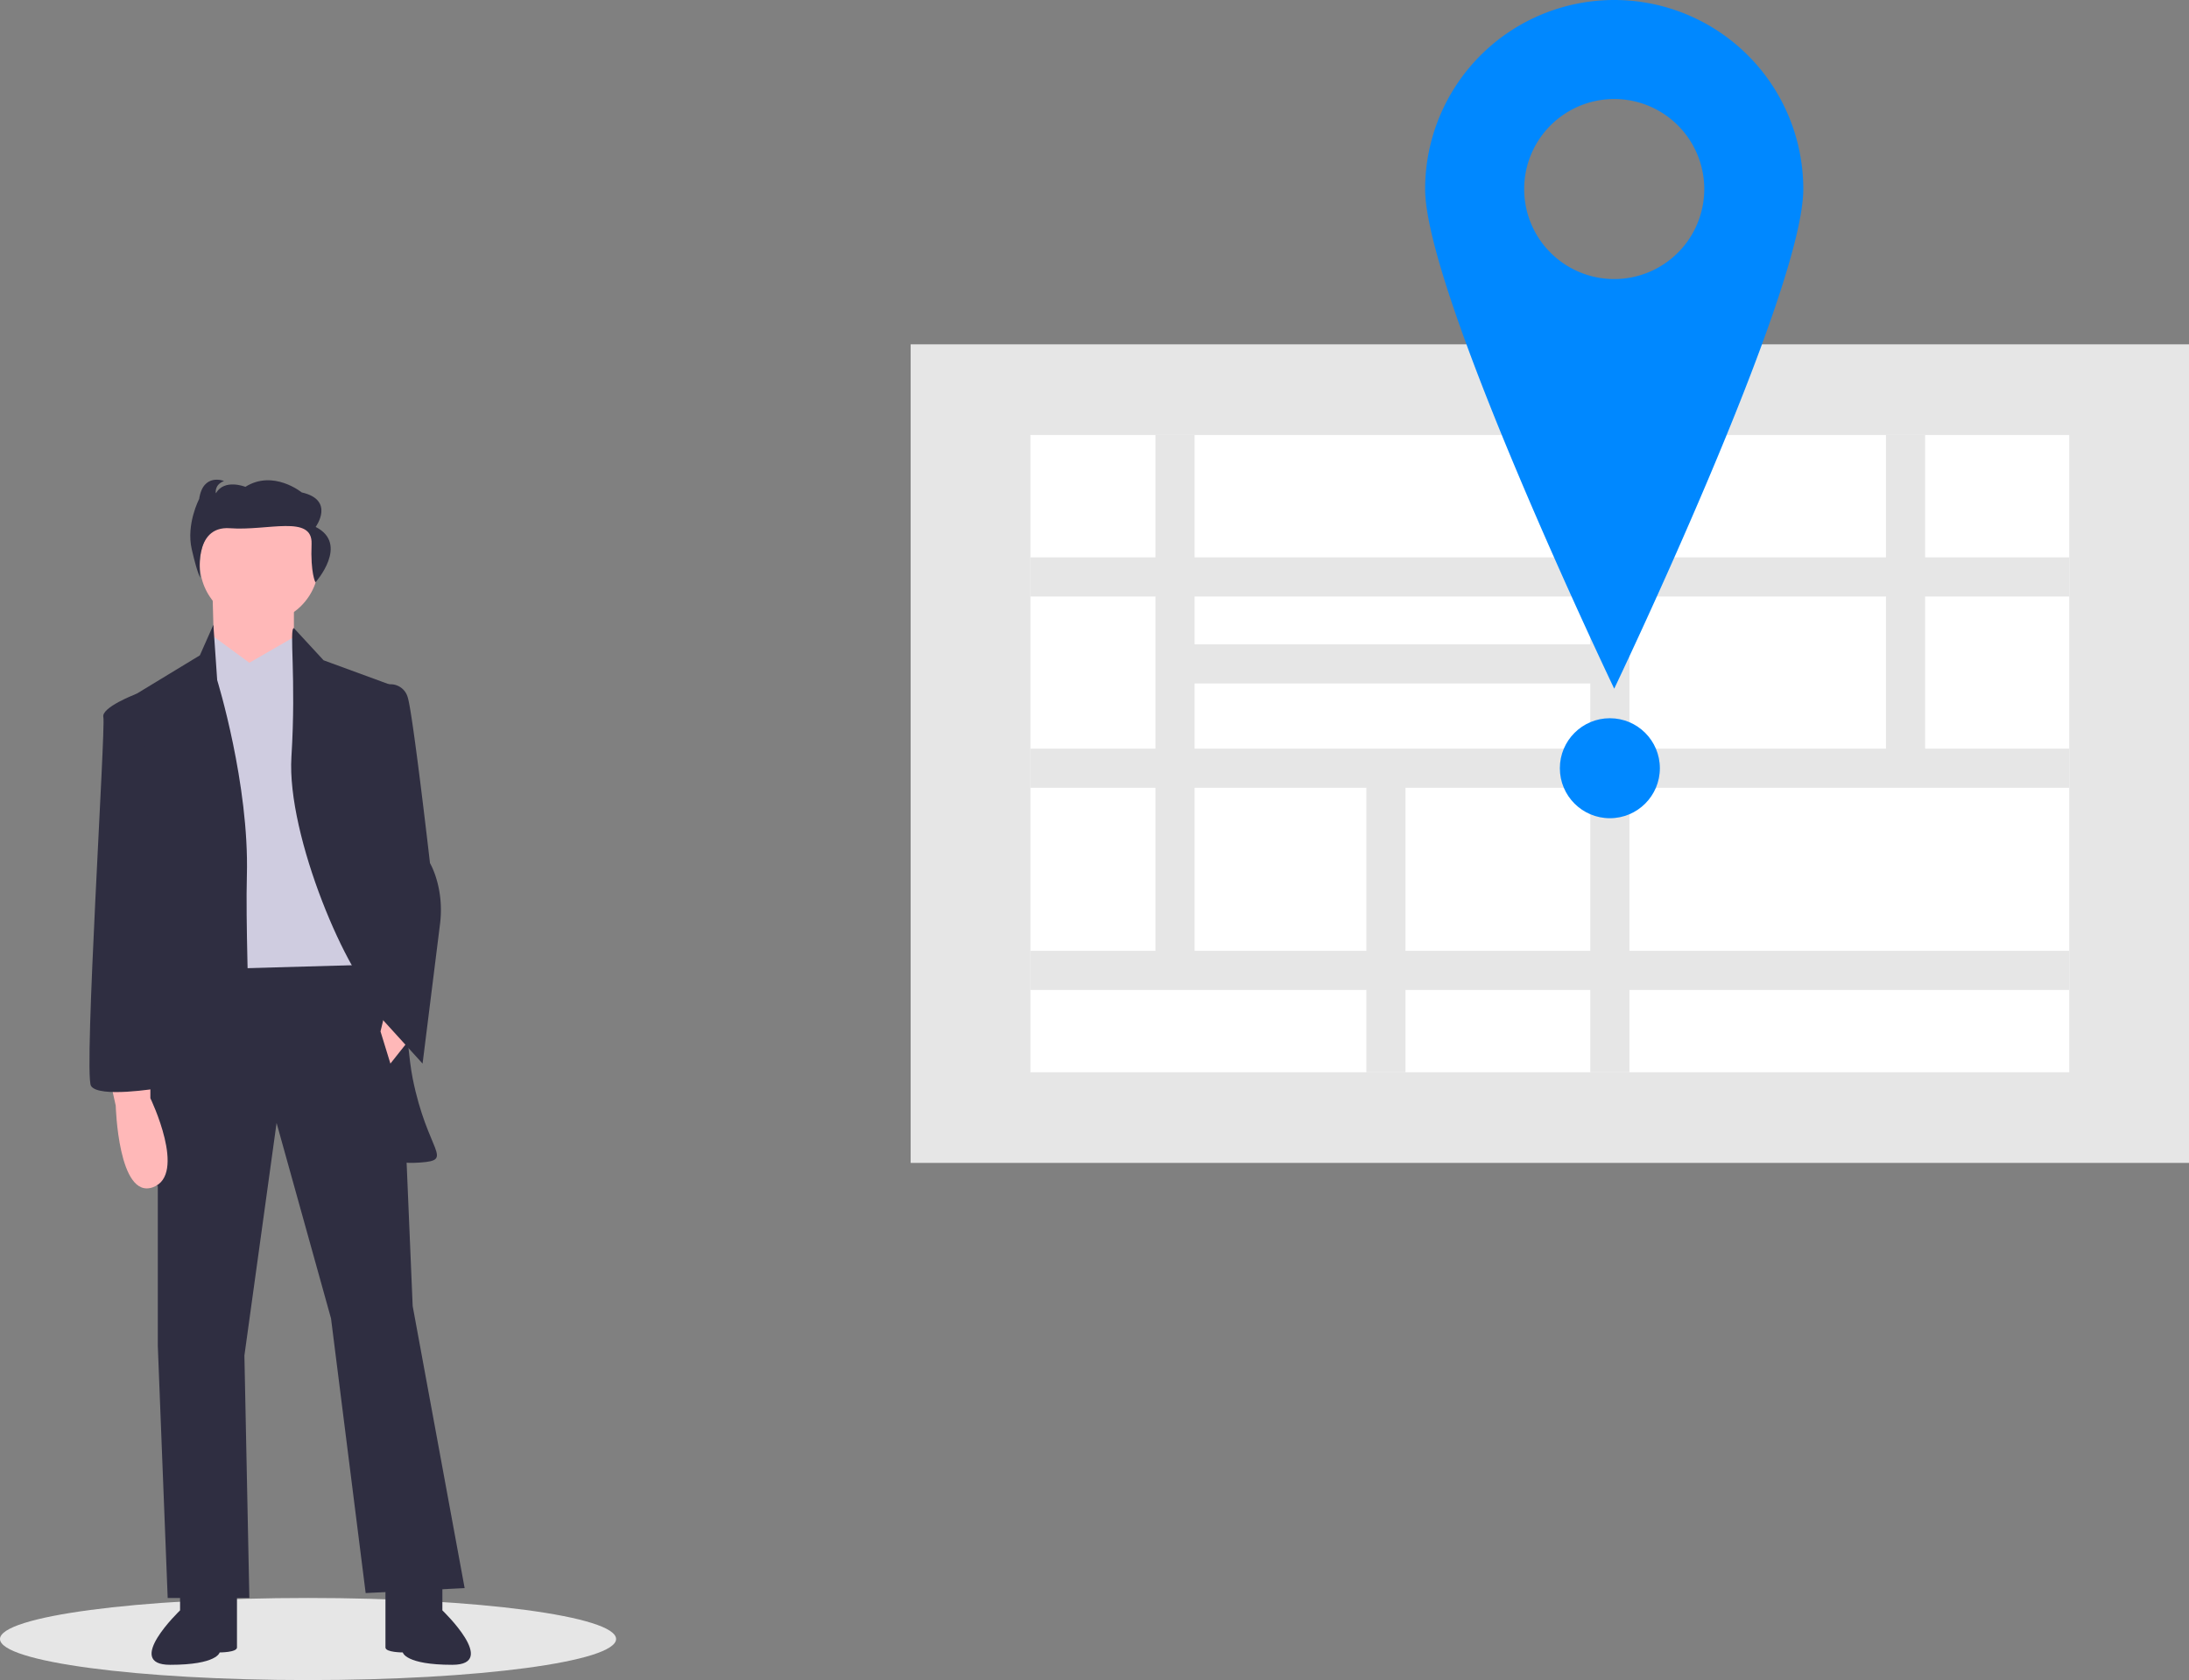 <svg id="baf10ad2-6463-4f51-bd6b-04bf2837b3a8" data-name="Layer 1" xmlns="http://www.w3.org/2000/svg" width="884.596" height="679.043" viewBox="0 0 884.596 679.043"><rect x="0" y="0" width="884.596" height="679.043" fill="#808080" stroke="none"/><title>location_tracking</title><ellipse cx="124.484" cy="662.451" rx="124.484" ry="16.591" fill="#e6e6e6"/><polygon points="63.767 385.875 63.767 543.875 67.767 645.875 100.767 645.875 98.767 547.875 111.767 453.875 133.767 532.875 147.767 643.875 187.767 641.875 166.767 527.875 160.767 385.875 63.767 385.875" fill="#2f2e41"/><path d="M230.469,751.353v10s-23,22-4,22,20-5,20-5,7,0,7-2v-24Z" transform="translate(-157.702 -110.479)" fill="#2f2e41"/><path d="M336.469,751.353v10s23,22,4,22-20-5-20-5-7,0-7-2v-24Z" transform="translate(-157.702 -110.479)" fill="#2f2e41"/><circle cx="104.767" cy="227.875" r="24" fill="#ffb8b8"/><polygon points="85.767 235.875 86.767 271.875 118.767 270.875 118.767 242.875 85.767 235.875" fill="#ffb8b8"/><polygon points="100.767 267.875 85.767 256.875 79.767 391.875 150.767 389.875 133.767 271.875 118.767 257.501 100.767 267.875" fill="#cfcce0"/><path d="M238.469,375.353l5.463-12.338,1.537,22.338s13,42,12,79,5,124-3,125-42,3-42-4-2-193-2-193Z" transform="translate(-157.702 -110.479)" fill="#2f2e41"/><path d="M276.469,364.353l12,13,30,11s0,128,6,158,17,33,3,34-13-4-13-4,10-50-3-60-38-68-36-100S274.469,364.353,276.469,364.353Z" transform="translate(-157.702 -110.479)" fill="#2f2e41"/><path d="M202.469,548.353l2,9s1,38,15,33-1-36-1-36v-6Z" transform="translate(-157.702 -110.479)" fill="#ffb8b8"/><polygon points="169.267 415.375 157.767 429.875 153.767 416.875 157.267 402.375 169.267 415.375" fill="#ffb8b8"/><path d="M305.469,387.353,314.969,387.07a7.144,7.144,0,0,1,7.5,5.283c2,6,9,67,9,67s6,10,4,25l-7,56-20-22,3-50Z" transform="translate(-157.702 -110.479)" fill="#2f2e41"/><path d="M215.469,392.353l-2.655-1.424s-14.345,5.424-13.345,9.424-8,144-5,149,27,1,27,1Z" transform="translate(-157.702 -110.479)" fill="#2f2e41"/><path d="M285.259,323.45s8.006-10.857-5.646-13.955c0,0-11.453-9.339-22.754-2.247,0,0-8.473-3.432-11.927,2.624,0,0-.784-3.397,3.297-4.985,0,0-8.473-3.432-10.046,7.276,0,0-5.338,10.155-2.987,20.345s3.449,11.445,3.449,11.445-3.222-21.114,12-19.973,33.439-5.625,32.965,6.338,1.565,15.544,1.565,15.544S298.988,330.388,285.259,323.45Z" transform="translate(-157.702 -110.479)" fill="#2f2e41"/><rect x="368" y="139.171" width="516.596" height="330.846" fill="#e6e6e6"/><rect x="416.404" y="175.809" width="419.787" height="257.571" fill="#fff"/><rect x="416.404" y="225.274" width="419.787" height="15.815" fill="#e6e6e6"/><rect x="416.404" y="302.591" width="419.787" height="15.815" fill="#e6e6e6"/><rect x="474.84" y="260.418" width="177.478" height="15.815" fill="#e6e6e6"/><rect x="416.404" y="384.301" width="419.787" height="15.815" fill="#e6e6e6"/><rect x="466.933" y="175.809" width="15.815" height="218.157" fill="#e6e6e6"/><rect x="762.143" y="175.809" width="15.815" height="135.568" fill="#e6e6e6"/><rect x="642.653" y="175.809" width="15.815" height="257.571" fill="#e6e6e6"/><rect x="552.157" y="305.227" width="15.815" height="128.153" fill="#e6e6e6"/><circle cx="650.56" cy="310.498" r="20.208" fill="#0088ff"/><path d="M810.02,110.479a76.408,76.408,0,0,0-76.407,76.407c0,42.199,76.407,201.934,76.407,201.934s76.407-159.735,76.407-201.934A76.408,76.408,0,0,0,810.02,110.479Zm0,112.792a36.385,36.385,0,1,1,36.385-36.385A36.385,36.385,0,0,1,810.02,223.271Z" transform="translate(-157.702 -110.479)" fill="#0088ff"/></svg>